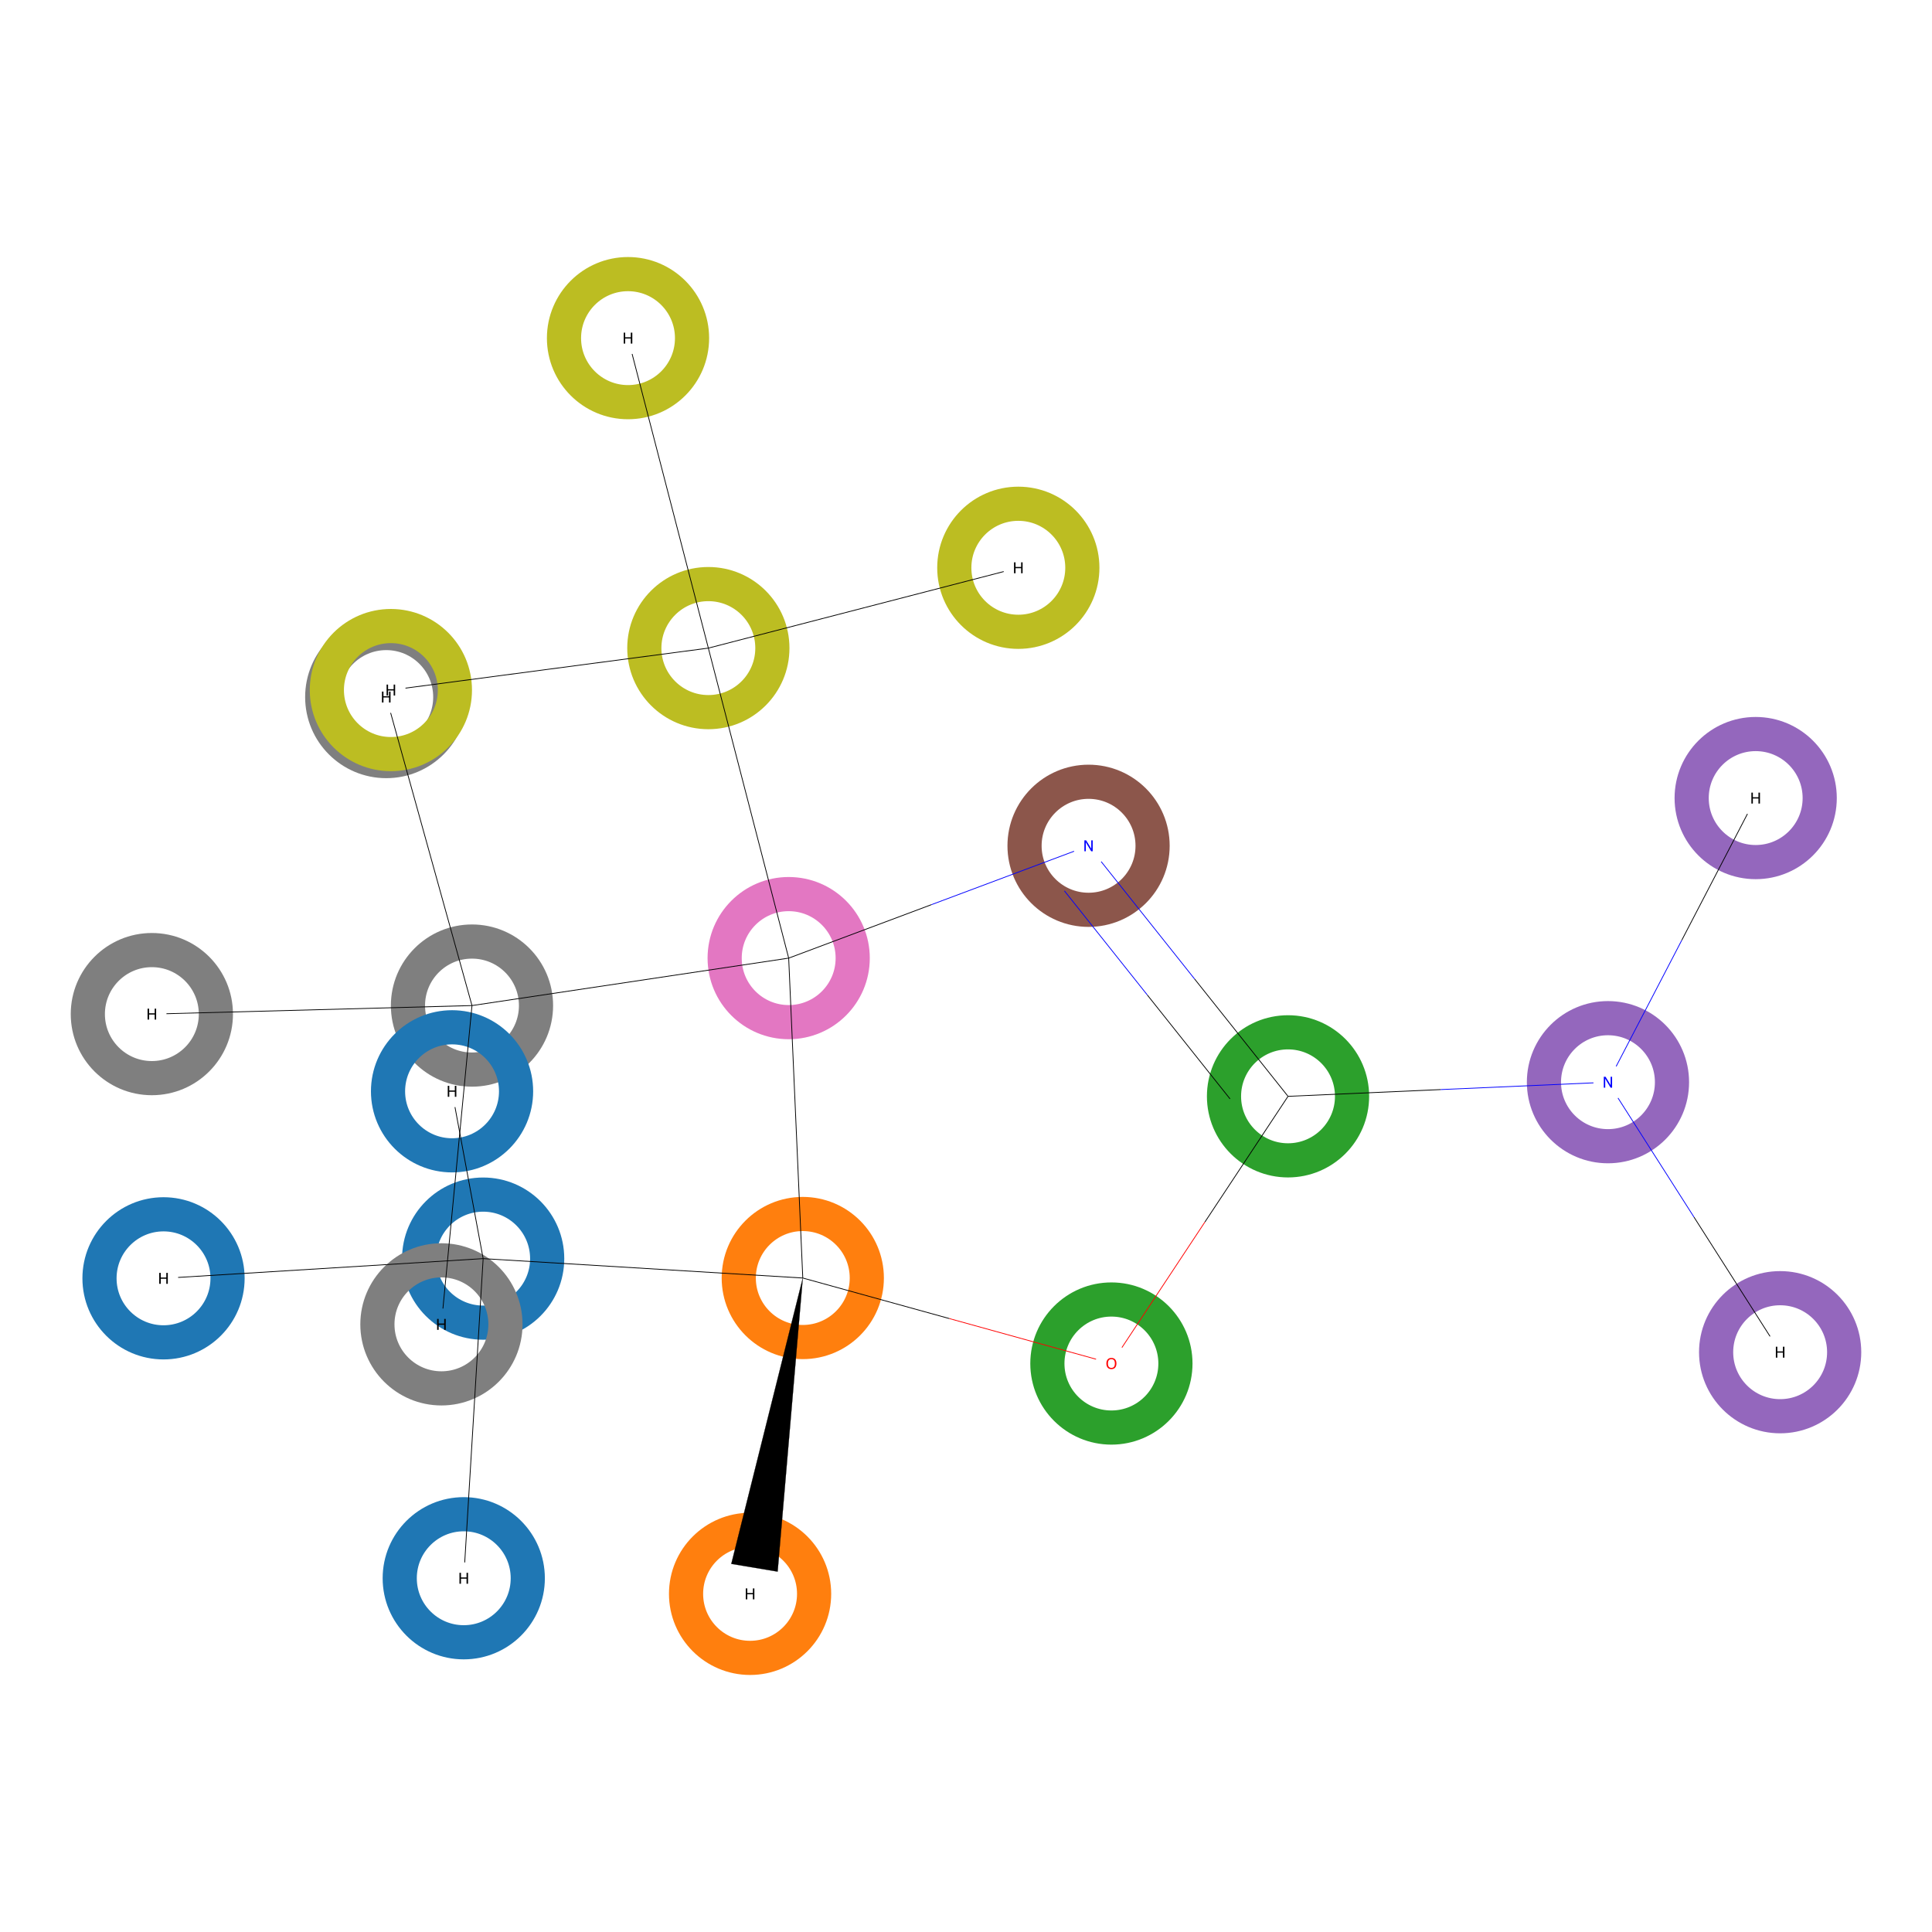 <?xml version='1.0' encoding='iso-8859-1'?>
<svg version='1.1' baseProfile='full'
              xmlns='http://www.w3.org/2000/svg'
                      xmlns:rdkit='http://www.rdkit.org/xml'
                      xmlns:xlink='http://www.w3.org/1999/xlink'
                  xml:space='preserve'
width='5000px' height='5000px' viewBox='0 0 5000 5000'>
<!-- END OF HEADER -->
<rect style='opacity:1.0;fill:#FFFFFF;stroke:none' width='5000.0' height='5000.0' x='0.0' y='0.0'> </rect>
<ellipse cx='1250.4' cy='3257.3' rx='165.7' ry='165.7' class='atom-0'  style='fill:none;stroke:#1F77B4;stroke-width:88.4px;stroke-linecap:butt;stroke-linejoin:miter;stroke-opacity:1' />
<ellipse cx='2077.6' cy='3307.5' rx='165.7' ry='165.7' class='atom-1'  style='fill:none;stroke:#FF7F0E;stroke-width:88.4px;stroke-linecap:butt;stroke-linejoin:miter;stroke-opacity:1' />
<ellipse cx='2876.3' cy='3528.8' rx='165.7' ry='165.7' class='atom-2'  style='fill:none;stroke:#2CA02C;stroke-width:88.4px;stroke-linecap:butt;stroke-linejoin:miter;stroke-opacity:1' />
<ellipse cx='3333.4' cy='2837.3' rx='165.7' ry='165.7' class='atom-3'  style='fill:none;stroke:#2CA02C;stroke-width:88.4px;stroke-linecap:butt;stroke-linejoin:miter;stroke-opacity:1' />
<ellipse cx='4161.4' cy='2800.7' rx='165.7' ry='165.7' class='atom-4'  style='fill:none;stroke:#9467BD;stroke-width:88.4px;stroke-linecap:butt;stroke-linejoin:miter;stroke-opacity:1' />
<ellipse cx='2817.2' cy='2188.9' rx='165.7' ry='165.7' class='atom-5'  style='fill:none;stroke:#8C564B;stroke-width:88.4px;stroke-linecap:butt;stroke-linejoin:miter;stroke-opacity:1' />
<ellipse cx='2041.1' cy='2479.6' rx='165.7' ry='165.7' class='atom-6'  style='fill:none;stroke:#E377C2;stroke-width:88.4px;stroke-linecap:butt;stroke-linejoin:miter;stroke-opacity:1' />
<ellipse cx='1221.5' cy='2602.4' rx='165.7' ry='165.7' class='atom-7'  style='fill:none;stroke:#7F7F7F;stroke-width:88.4px;stroke-linecap:butt;stroke-linejoin:miter;stroke-opacity:1' />
<ellipse cx='1833.2' cy='1677.3' rx='165.7' ry='165.7' class='atom-8'  style='fill:none;stroke:#BCBD22;stroke-width:88.4px;stroke-linecap:butt;stroke-linejoin:miter;stroke-opacity:1' />
<ellipse cx='1200.2' cy='4084.5' rx='165.7' ry='165.7' class='atom-9'  style='fill:none;stroke:#1F77B4;stroke-width:88.4px;stroke-linecap:butt;stroke-linejoin:miter;stroke-opacity:1' />
<ellipse cx='1169.9' cy='2824.3' rx='165.7' ry='165.7' class='atom-10'  style='fill:none;stroke:#1F77B4;stroke-width:88.4px;stroke-linecap:butt;stroke-linejoin:miter;stroke-opacity:1' />
<ellipse cx='423.2' cy='3308.3' rx='165.7' ry='165.7' class='atom-11'  style='fill:none;stroke:#1F77B4;stroke-width:88.4px;stroke-linecap:butt;stroke-linejoin:miter;stroke-opacity:1' />
<ellipse cx='1941.2' cy='4124.9' rx='165.7' ry='165.7' class='atom-12'  style='fill:none;stroke:#FF7F0E;stroke-width:88.4px;stroke-linecap:butt;stroke-linejoin:miter;stroke-opacity:1' />
<ellipse cx='4607.0' cy='3499.5' rx='165.7' ry='165.7' class='atom-13'  style='fill:none;stroke:#9467BD;stroke-width:88.4px;stroke-linecap:butt;stroke-linejoin:miter;stroke-opacity:1' />
<ellipse cx='4543.7' cy='2065.4' rx='165.7' ry='165.7' class='atom-14'  style='fill:none;stroke:#9467BD;stroke-width:88.4px;stroke-linecap:butt;stroke-linejoin:miter;stroke-opacity:1' />
<ellipse cx='999.6' cy='1804.0' rx='165.7' ry='165.7' class='atom-15'  style='fill:none;stroke:#7F7F7F;stroke-width:88.4px;stroke-linecap:butt;stroke-linejoin:miter;stroke-opacity:1' />
<ellipse cx='1142.4' cy='3427.4' rx='165.7' ry='165.7' class='atom-16'  style='fill:none;stroke:#7F7F7F;stroke-width:88.4px;stroke-linecap:butt;stroke-linejoin:miter;stroke-opacity:1' />
<ellipse cx='393.0' cy='2624.5' rx='165.7' ry='165.7' class='atom-17'  style='fill:none;stroke:#7F7F7F;stroke-width:88.4px;stroke-linecap:butt;stroke-linejoin:miter;stroke-opacity:1' />
<ellipse cx='2635.4' cy='1469.4' rx='165.7' ry='165.7' class='atom-18'  style='fill:none;stroke:#BCBD22;stroke-width:88.4px;stroke-linecap:butt;stroke-linejoin:miter;stroke-opacity:1' />
<ellipse cx='1011.6' cy='1785.9' rx='165.7' ry='165.7' class='atom-19'  style='fill:none;stroke:#BCBD22;stroke-width:88.4px;stroke-linecap:butt;stroke-linejoin:miter;stroke-opacity:1' />
<ellipse cx='1625.3' cy='875.1' rx='165.7' ry='165.7' class='atom-20'  style='fill:none;stroke:#BCBD22;stroke-width:88.4px;stroke-linecap:butt;stroke-linejoin:miter;stroke-opacity:1' />
<path class='bond-0 atom-0 atom-1' d='M 1250.4,3257.3 L 2077.6,3307.5' style='fill:none;fill-rule:evenodd;stroke:#000000;stroke-width:2.0px;stroke-linecap:butt;stroke-linejoin:miter;stroke-opacity:1' />
<path class='bond-1 atom-0 atom-9' d='M 1250.4,3257.3 L 1202.7,4043.6' style='fill:none;fill-rule:evenodd;stroke:#000000;stroke-width:2.0px;stroke-linecap:butt;stroke-linejoin:miter;stroke-opacity:1' />
<path class='bond-2 atom-0 atom-10' d='M 1250.4,3257.3 L 1177.5,2865.2' style='fill:none;fill-rule:evenodd;stroke:#000000;stroke-width:2.0px;stroke-linecap:butt;stroke-linejoin:miter;stroke-opacity:1' />
<path class='bond-3 atom-0 atom-11' d='M 1250.4,3257.3 L 461.0,3306.0' style='fill:none;fill-rule:evenodd;stroke:#000000;stroke-width:2.0px;stroke-linecap:butt;stroke-linejoin:miter;stroke-opacity:1' />
<path class='bond-4 atom-1 atom-2' d='M 2077.6,3307.5 L 2457.1,3412.5' style='fill:none;fill-rule:evenodd;stroke:#000000;stroke-width:2.0px;stroke-linecap:butt;stroke-linejoin:miter;stroke-opacity:1' />
<path class='bond-4 atom-1 atom-2' d='M 2457.1,3412.5 L 2836.6,3517.6' style='fill:none;fill-rule:evenodd;stroke:#FF0000;stroke-width:2.0px;stroke-linecap:butt;stroke-linejoin:miter;stroke-opacity:1' />
<path class='bond-5 atom-1 atom-6' d='M 2077.6,3307.5 L 2041.1,2479.6' style='fill:none;fill-rule:evenodd;stroke:#000000;stroke-width:2.0px;stroke-linecap:butt;stroke-linejoin:miter;stroke-opacity:1' />
<path class='bond-6 atom-1 atom-12' d='M 2077.6,3307.5 L 2012.5,4067.3 L 1892.6,4047.3 Z' style='fill:#000000;fill-rule:evenodd;fill-opacity:1;stroke:#000000;stroke-width:0.5px;stroke-linecap:butt;stroke-linejoin:miter;stroke-opacity:1;' />
<path class='bond-7 atom-2 atom-3' d='M 2903.5,3487.5 L 3118.4,3162.4' style='fill:none;fill-rule:evenodd;stroke:#FF0000;stroke-width:2.0px;stroke-linecap:butt;stroke-linejoin:miter;stroke-opacity:1' />
<path class='bond-7 atom-2 atom-3' d='M 3118.4,3162.4 L 3333.4,2837.3' style='fill:none;fill-rule:evenodd;stroke:#000000;stroke-width:2.0px;stroke-linecap:butt;stroke-linejoin:miter;stroke-opacity:1' />
<path class='bond-8 atom-3 atom-4' d='M 3333.4,2837.3 L 3728.6,2819.8' style='fill:none;fill-rule:evenodd;stroke:#000000;stroke-width:2.0px;stroke-linecap:butt;stroke-linejoin:miter;stroke-opacity:1' />
<path class='bond-8 atom-3 atom-4' d='M 3728.6,2819.8 L 4123.9,2802.4' style='fill:none;fill-rule:evenodd;stroke:#0000FF;stroke-width:2.0px;stroke-linecap:butt;stroke-linejoin:miter;stroke-opacity:1' />
<path class='bond-9 atom-3 atom-5' d='M 3333.4,2837.3 L 3091.6,2533.6' style='fill:none;fill-rule:evenodd;stroke:#000000;stroke-width:2.0px;stroke-linecap:butt;stroke-linejoin:miter;stroke-opacity:1' />
<path class='bond-9 atom-3 atom-5' d='M 3091.6,2533.6 L 2849.8,2229.8' style='fill:none;fill-rule:evenodd;stroke:#0000FF;stroke-width:2.0px;stroke-linecap:butt;stroke-linejoin:miter;stroke-opacity:1' />
<path class='bond-9 atom-3 atom-5' d='M 3183.3,2843.9 L 2969.0,2574.7' style='fill:none;fill-rule:evenodd;stroke:#000000;stroke-width:2.0px;stroke-linecap:butt;stroke-linejoin:miter;stroke-opacity:1' />
<path class='bond-9 atom-3 atom-5' d='M 2969.0,2574.7 L 2754.7,2305.5' style='fill:none;fill-rule:evenodd;stroke:#0000FF;stroke-width:2.0px;stroke-linecap:butt;stroke-linejoin:miter;stroke-opacity:1' />
<path class='bond-10 atom-4 atom-13' d='M 4187.4,2841.6 L 4384.2,3150.1' style='fill:none;fill-rule:evenodd;stroke:#0000FF;stroke-width:2.0px;stroke-linecap:butt;stroke-linejoin:miter;stroke-opacity:1' />
<path class='bond-10 atom-4 atom-13' d='M 4384.2,3150.1 L 4580.9,3458.6' style='fill:none;fill-rule:evenodd;stroke:#000000;stroke-width:2.0px;stroke-linecap:butt;stroke-linejoin:miter;stroke-opacity:1' />
<path class='bond-11 atom-4 atom-14' d='M 4182.6,2759.8 L 4352.5,2433.1' style='fill:none;fill-rule:evenodd;stroke:#0000FF;stroke-width:2.0px;stroke-linecap:butt;stroke-linejoin:miter;stroke-opacity:1' />
<path class='bond-11 atom-4 atom-14' d='M 4352.5,2433.1 L 4522.4,2106.3' style='fill:none;fill-rule:evenodd;stroke:#000000;stroke-width:2.0px;stroke-linecap:butt;stroke-linejoin:miter;stroke-opacity:1' />
<path class='bond-12 atom-5 atom-6' d='M 2779.7,2203.0 L 2410.4,2341.3' style='fill:none;fill-rule:evenodd;stroke:#0000FF;stroke-width:2.0px;stroke-linecap:butt;stroke-linejoin:miter;stroke-opacity:1' />
<path class='bond-12 atom-5 atom-6' d='M 2410.4,2341.3 L 2041.1,2479.6' style='fill:none;fill-rule:evenodd;stroke:#000000;stroke-width:2.0px;stroke-linecap:butt;stroke-linejoin:miter;stroke-opacity:1' />
<path class='bond-13 atom-6 atom-7' d='M 2041.1,2479.6 L 1221.5,2602.4' style='fill:none;fill-rule:evenodd;stroke:#000000;stroke-width:2.0px;stroke-linecap:butt;stroke-linejoin:miter;stroke-opacity:1' />
<path class='bond-14 atom-6 atom-8' d='M 2041.1,2479.6 L 1833.2,1677.3' style='fill:none;fill-rule:evenodd;stroke:#000000;stroke-width:2.0px;stroke-linecap:butt;stroke-linejoin:miter;stroke-opacity:1' />
<path class='bond-15 atom-7 atom-15' d='M 1221.5,2602.4 L 1011.0,1844.9' style='fill:none;fill-rule:evenodd;stroke:#000000;stroke-width:2.0px;stroke-linecap:butt;stroke-linejoin:miter;stroke-opacity:1' />
<path class='bond-16 atom-7 atom-16' d='M 1221.5,2602.4 L 1146.3,3386.5' style='fill:none;fill-rule:evenodd;stroke:#000000;stroke-width:2.0px;stroke-linecap:butt;stroke-linejoin:miter;stroke-opacity:1' />
<path class='bond-17 atom-7 atom-17' d='M 1221.5,2602.4 L 430.8,2623.5' style='fill:none;fill-rule:evenodd;stroke:#000000;stroke-width:2.0px;stroke-linecap:butt;stroke-linejoin:miter;stroke-opacity:1' />
<path class='bond-18 atom-8 atom-18' d='M 1833.2,1677.3 L 2597.6,1479.2' style='fill:none;fill-rule:evenodd;stroke:#000000;stroke-width:2.0px;stroke-linecap:butt;stroke-linejoin:miter;stroke-opacity:1' />
<path class='bond-19 atom-8 atom-19' d='M 1833.2,1677.3 L 1049.4,1780.9' style='fill:none;fill-rule:evenodd;stroke:#000000;stroke-width:2.0px;stroke-linecap:butt;stroke-linejoin:miter;stroke-opacity:1' />
<path class='bond-20 atom-8 atom-20' d='M 1833.2,1677.3 L 1635.9,916.0' style='fill:none;fill-rule:evenodd;stroke:#000000;stroke-width:2.0px;stroke-linecap:butt;stroke-linejoin:miter;stroke-opacity:1' />
<path class='atom-2' d='M 2863.3 3528.7
Q 2863.3 3521.9, 2866.7 3518.1
Q 2870.0 3514.3, 2876.3 3514.3
Q 2882.6 3514.3, 2886.0 3518.1
Q 2889.3 3521.9, 2889.3 3528.7
Q 2889.3 3535.5, 2885.9 3539.5
Q 2882.5 3543.3, 2876.3 3543.3
Q 2870.1 3543.3, 2866.7 3539.5
Q 2863.3 3535.6, 2863.3 3528.7
M 2876.3 3540.1
Q 2880.6 3540.1, 2883.0 3537.3
Q 2885.3 3534.3, 2885.3 3528.7
Q 2885.3 3523.1, 2883.0 3520.3
Q 2880.6 3517.5, 2876.3 3517.5
Q 2872.0 3517.5, 2869.6 3520.3
Q 2867.3 3523.1, 2867.3 3528.7
Q 2867.3 3534.4, 2869.6 3537.3
Q 2872.0 3540.1, 2876.3 3540.1
' fill='#FF0000'/>
<path class='atom-4' d='M 4155.1 2786.6
L 4164.4 2801.6
Q 4165.3 2803.1, 4166.8 2805.7
Q 4168.3 2808.4, 4168.3 2808.6
L 4168.3 2786.6
L 4172.1 2786.6
L 4172.1 2814.9
L 4168.2 2814.9
L 4158.3 2798.5
Q 4157.1 2796.6, 4155.9 2794.4
Q 4154.7 2792.2, 4154.3 2791.5
L 4154.3 2814.9
L 4150.6 2814.9
L 4150.6 2786.6
L 4155.1 2786.6
' fill='#0000FF'/>
<path class='atom-5' d='M 2810.9 2174.8
L 2820.2 2189.8
Q 2821.1 2191.3, 2822.6 2193.9
Q 2824.1 2196.6, 2824.2 2196.8
L 2824.2 2174.8
L 2827.9 2174.8
L 2827.9 2203.1
L 2824.0 2203.1
L 2814.1 2186.7
Q 2812.9 2184.8, 2811.7 2182.6
Q 2810.5 2180.4, 2810.1 2179.7
L 2810.1 2203.1
L 2806.4 2203.1
L 2806.4 2174.8
L 2810.9 2174.8
' fill='#0000FF'/>
<path class='atom-9' d='M 1189.1 4070.4
L 1193.0 4070.4
L 1193.0 4082.4
L 1207.4 4082.4
L 1207.4 4070.4
L 1211.3 4070.4
L 1211.3 4098.7
L 1207.4 4098.7
L 1207.4 4085.6
L 1193.0 4085.6
L 1193.0 4098.7
L 1189.1 4098.7
L 1189.1 4070.4
' fill='#000000'/>
<path class='atom-10' d='M 1158.8 2810.1
L 1162.7 2810.1
L 1162.7 2822.2
L 1177.1 2822.2
L 1177.1 2810.1
L 1181.0 2810.1
L 1181.0 2838.5
L 1177.1 2838.5
L 1177.1 2825.4
L 1162.7 2825.4
L 1162.7 2838.5
L 1158.8 2838.5
L 1158.8 2810.1
' fill='#000000'/>
<path class='atom-11' d='M 412.1 3294.2
L 416.0 3294.2
L 416.0 3306.2
L 430.4 3306.2
L 430.4 3294.2
L 434.3 3294.2
L 434.3 3322.5
L 430.4 3322.5
L 430.4 3309.4
L 416.0 3309.4
L 416.0 3322.5
L 412.1 3322.5
L 412.1 3294.2
' fill='#000000'/>
<path class='atom-12' d='M 1930.1 4110.8
L 1934.0 4110.8
L 1934.0 4122.8
L 1948.5 4122.8
L 1948.5 4110.8
L 1952.3 4110.8
L 1952.3 4139.1
L 1948.5 4139.1
L 1948.5 4126.0
L 1934.0 4126.0
L 1934.0 4139.1
L 1930.1 4139.1
L 1930.1 4110.8
' fill='#000000'/>
<path class='atom-13' d='M 4595.9 3485.3
L 4599.7 3485.3
L 4599.7 3497.4
L 4614.2 3497.4
L 4614.2 3485.3
L 4618.1 3485.3
L 4618.1 3513.6
L 4614.2 3513.6
L 4614.2 3500.6
L 4599.7 3500.6
L 4599.7 3513.6
L 4595.9 3513.6
L 4595.9 3485.3
' fill='#000000'/>
<path class='atom-14' d='M 4532.6 2051.3
L 4536.4 2051.3
L 4536.4 2063.3
L 4550.9 2063.3
L 4550.9 2051.3
L 4554.8 2051.3
L 4554.8 2079.6
L 4550.9 2079.6
L 4550.9 2066.5
L 4536.4 2066.5
L 4536.4 2079.6
L 4532.6 2079.6
L 4532.6 2051.3
' fill='#000000'/>
<path class='atom-15' d='M 988.5 1789.8
L 992.4 1789.8
L 992.4 1801.8
L 1006.8 1801.8
L 1006.8 1789.8
L 1010.7 1789.8
L 1010.7 1818.1
L 1006.8 1818.1
L 1006.8 1805.0
L 992.4 1805.0
L 992.4 1818.1
L 988.5 1818.1
L 988.5 1789.8
' fill='#000000'/>
<path class='atom-16' d='M 1131.3 3413.3
L 1135.2 3413.3
L 1135.2 3425.3
L 1149.6 3425.3
L 1149.6 3413.3
L 1153.5 3413.3
L 1153.5 3441.6
L 1149.6 3441.6
L 1149.6 3428.5
L 1135.2 3428.5
L 1135.2 3441.6
L 1131.3 3441.6
L 1131.3 3413.3
' fill='#000000'/>
<path class='atom-17' d='M 381.9 2610.4
L 385.8 2610.4
L 385.8 2622.4
L 400.3 2622.4
L 400.3 2610.4
L 404.1 2610.4
L 404.1 2638.7
L 400.3 2638.7
L 400.3 2625.6
L 385.8 2625.6
L 385.8 2638.7
L 381.9 2638.7
L 381.9 2610.4
' fill='#000000'/>
<path class='atom-18' d='M 2624.3 1455.3
L 2628.2 1455.3
L 2628.2 1467.3
L 2642.7 1467.3
L 2642.7 1455.3
L 2646.5 1455.3
L 2646.5 1483.6
L 2642.7 1483.6
L 2642.7 1470.5
L 2628.2 1470.5
L 2628.2 1483.6
L 2624.3 1483.6
L 2624.3 1455.3
' fill='#000000'/>
<path class='atom-19' d='M 1000.5 1771.7
L 1004.3 1771.7
L 1004.3 1783.7
L 1018.8 1783.7
L 1018.8 1771.7
L 1022.6 1771.7
L 1022.6 1800.0
L 1018.8 1800.0
L 1018.8 1786.9
L 1004.3 1786.9
L 1004.3 1800.0
L 1000.5 1800.0
L 1000.5 1771.7
' fill='#000000'/>
<path class='atom-20' d='M 1614.2 860.9
L 1618.0 860.9
L 1618.0 872.9
L 1632.5 872.9
L 1632.5 860.9
L 1636.4 860.9
L 1636.4 889.2
L 1632.5 889.2
L 1632.5 876.1
L 1618.0 876.1
L 1618.0 889.2
L 1614.2 889.2
L 1614.2 860.9
' fill='#000000'/>
</svg>
